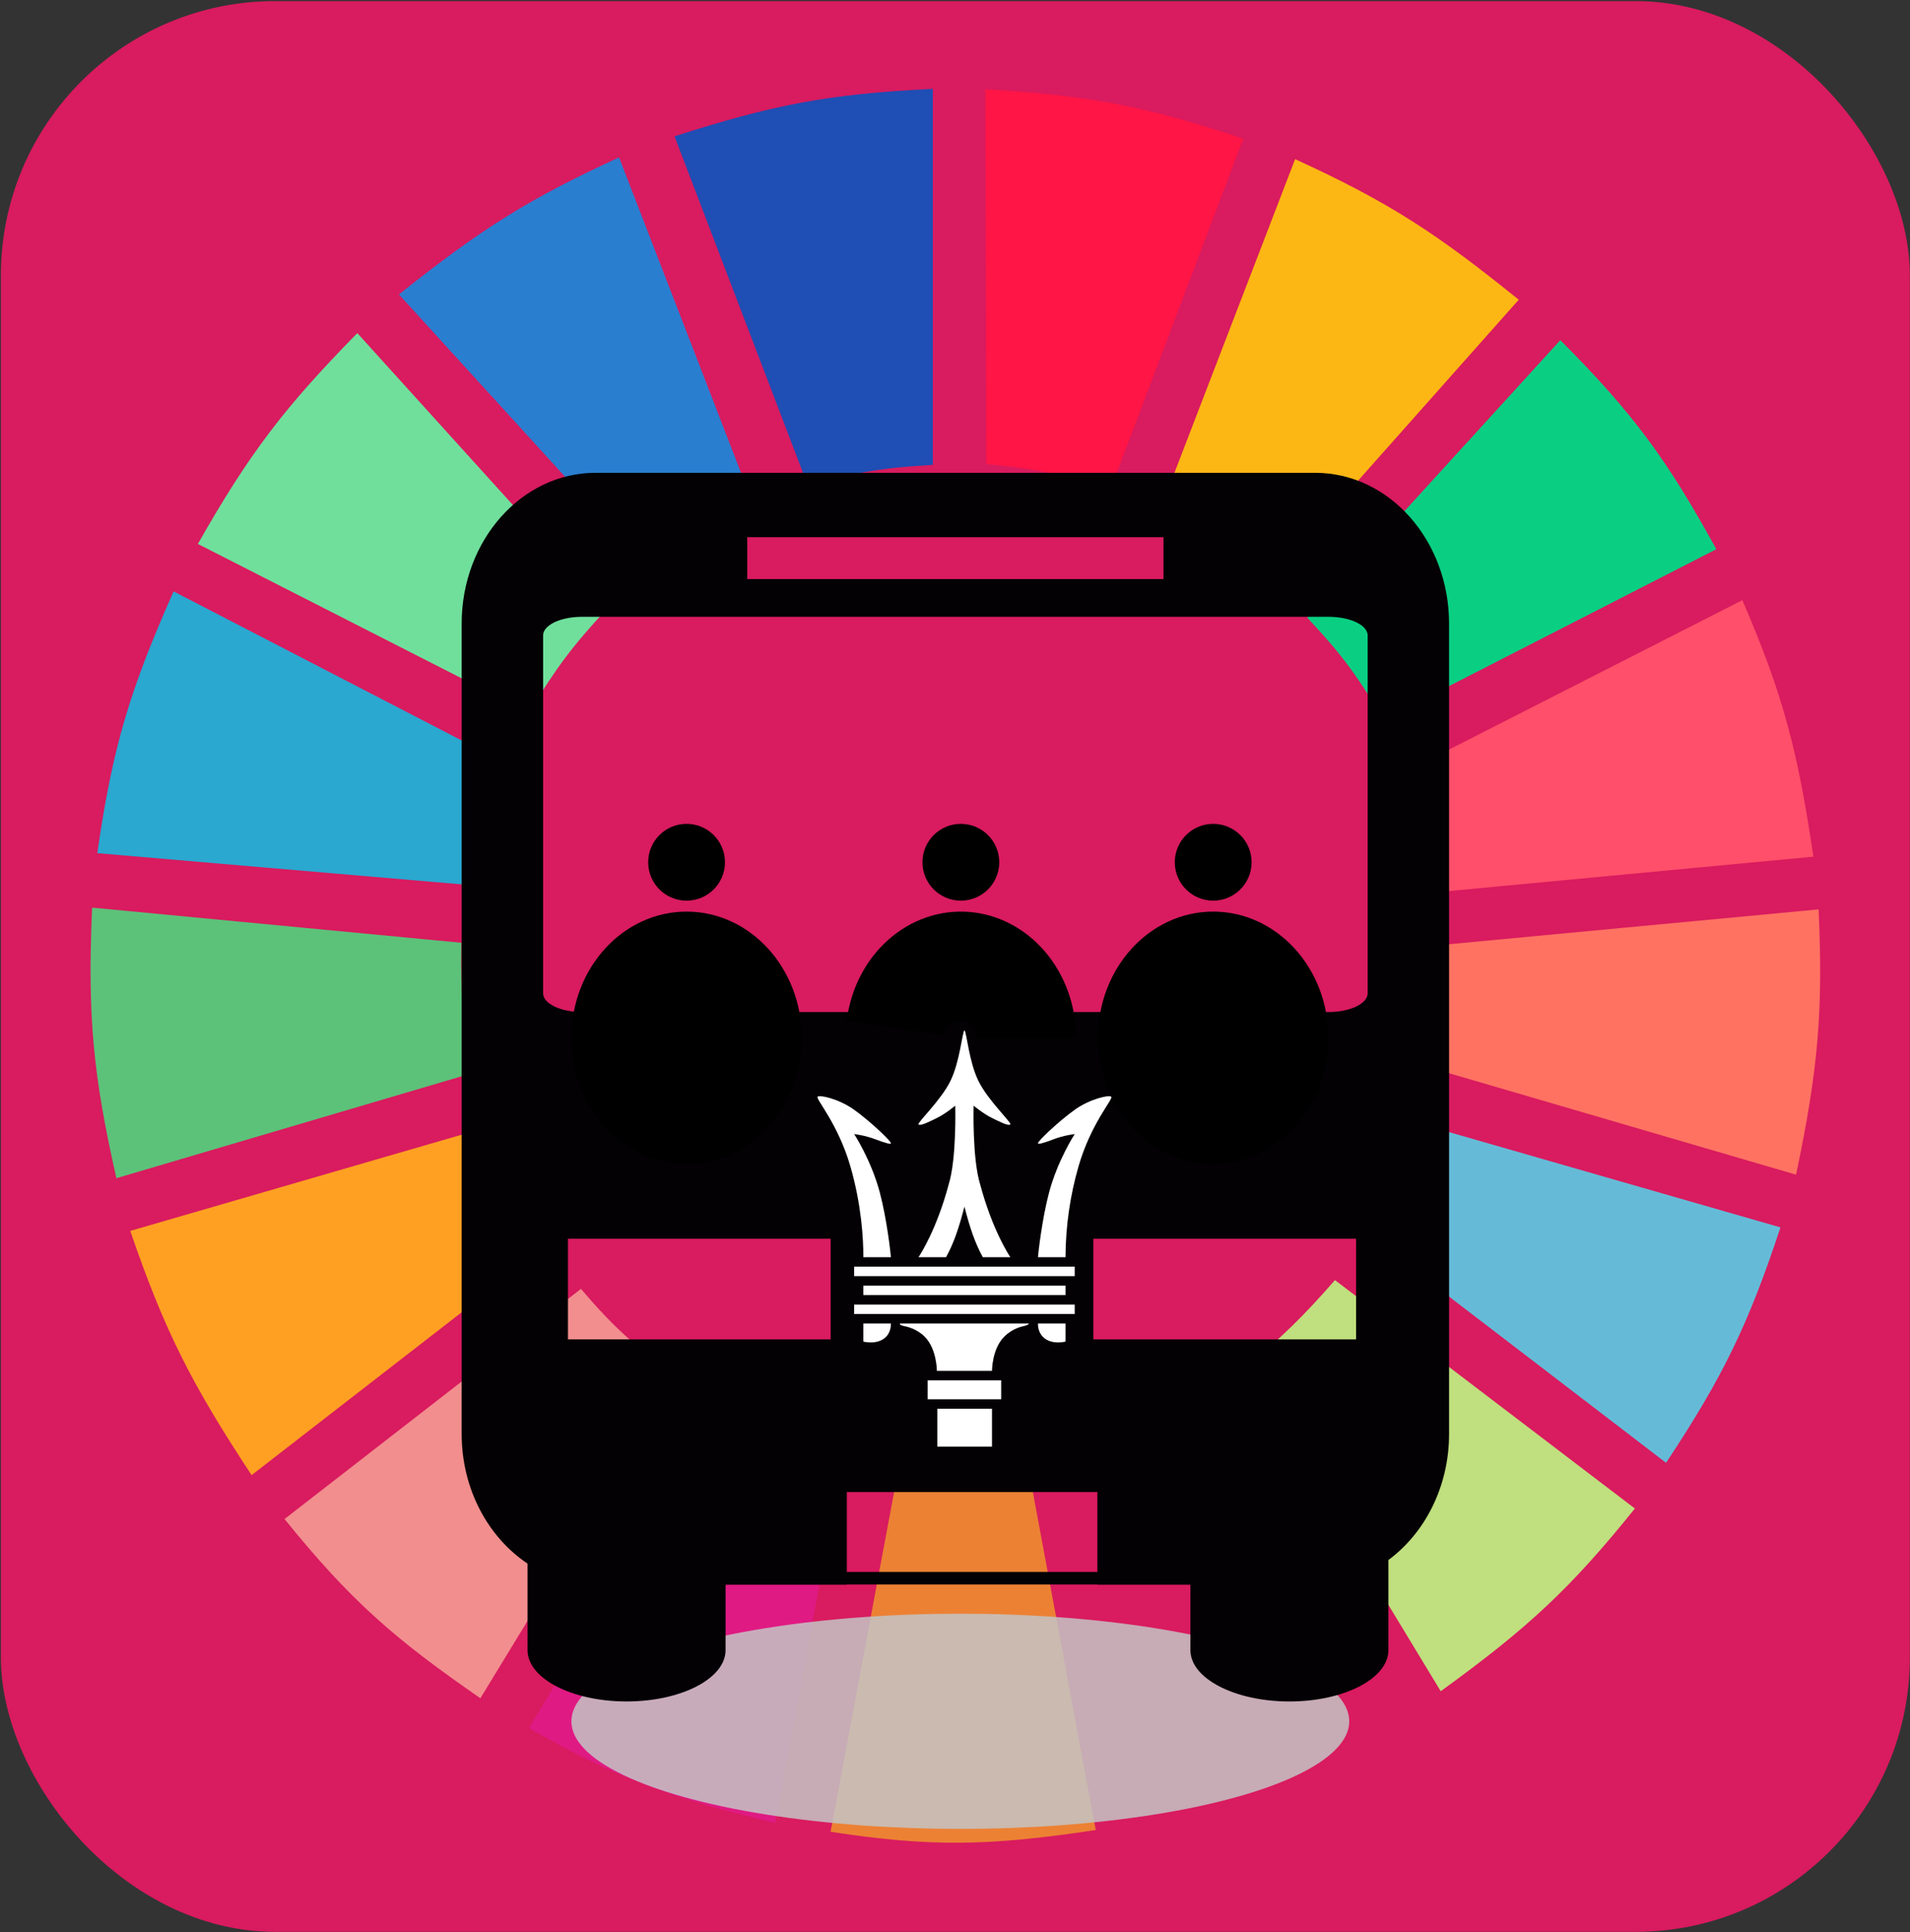 <svg width="686" height="694" viewBox="0 0 686 694" fill="none" xmlns="http://www.w3.org/2000/svg">
<rect x="0" y="0" width="686" height="694" fill="#333333" stroke="none"/>
<rect x="0.318" y="0.393" width="685.626" height="693.507" rx="98.51" fill="#D91B5F"/>
<path d="M290.213 174.554L242.274 48.97C277.085 37.793 297.241 33.704 335.039 31.931V166.981C317.074 167.988 307.231 169.61 290.213 174.554Z" fill="#1F4EB4"/>
<path d="M354.27 166.719L353.902 32.062C390.353 34.269 410.614 37.771 446.531 49.843L398.797 175.929C381.668 170.345 371.905 168.284 354.27 166.719Z" fill="#FF1546"/>
<path d="M416.594 183.389L465.155 57.174C499.681 72.927 516.829 84.529 545.468 107.66L455.816 208.632C441.797 197.427 433.413 191.687 416.594 183.389Z" fill="#FDB714"/>
<path d="M469.516 221.885L560.412 122.175C587.077 148.916 598.982 165.558 616.444 197.273L496.909 258.488C487.678 242.992 481.804 234.882 469.516 221.885Z" fill="#0ACF83"/>
<path d="M505.626 276.789L625.784 215.574C640.673 249.965 645.757 270.302 651.31 307.711L517.455 320.333C514.83 302.872 512.238 293.347 505.626 276.789Z" fill="#FF4F6A"/>
<path d="M515.585 384.072C518.582 367.305 519.537 357.561 519.32 339.265L653.175 326.644C654.837 363.33 653.011 384.178 645.082 421.936L515.585 384.072Z" fill="#FF7262"/>
<path d="M491.304 443.393C500.081 428.977 504.214 420.308 509.981 403.635L639.478 440.869C627.891 475.892 618.899 494.409 598.387 525.433L491.304 443.393Z" fill="#65BBD7"/>
<path d="M587.182 541.841L479.476 459.801C467.642 473.296 460.531 480.172 447.102 491.355L517.453 607.473C548.608 584.894 564.055 570.657 587.182 541.841Z" fill="#C0DF7E"/>
<path d="M500.022 618.201L429.67 502.714C414.407 510.427 405.468 514.241 388.58 519.753L413.483 653.541C449.161 644.547 468.121 636.772 500.022 618.201Z" fill="#D91B5F"/>
<path d="M323.209 524.802C340.955 525.964 350.906 525.617 368.657 523.54L393.56 657.328C355.497 663.063 334.582 663.534 298.306 657.959L323.209 524.802Z" fill="#EC8134"/>
<path d="M189.977 620.726L259.706 504.607C275.514 512.876 285.104 516.395 303.286 521.015L278.383 654.804C240.739 645.762 221.154 638.613 189.977 620.726Z" fill="#E01A83"/>
<path d="M102.191 545.627L208.653 462.956C220.524 476.925 228.245 483.589 242.894 494.51L172.543 609.997C141.749 588.712 125.978 575.047 102.191 545.627Z" fill="#F28E8E"/>
<path d="M90.364 529.85C69.188 497.698 59.305 478.665 46.783 442.131L175.035 404.897C181.44 422.147 186.298 431.483 196.202 447.81L90.364 529.85Z" fill="#FFA023"/>
<path d="M41.802 423.198C33.563 386.676 31.331 365.49 33.086 326.013L165.695 338.634C165.357 358.185 166.4 368.348 170.053 385.334L41.802 423.198Z" fill="#5CC279"/>
<path d="M34.954 306.449L167.564 317.809C171.243 300.412 174.001 290.729 180.638 273.633L62.348 212.419C46.626 247.879 40.392 268.409 34.954 306.449Z" fill="#2AA8D0"/>
<path d="M71.064 195.38C89.6 162.746 102.228 146.239 128.342 119.651L217.993 218.73C205.862 231.696 199.743 239.868 189.977 255.963L71.064 195.38Z" fill="#70DF9C"/>
<path d="M233.558 204.846C247.009 194.708 255.101 189.633 270.913 182.127L222.352 56.543C190.752 71.057 173.402 81.683 143.284 105.767L233.558 204.846Z" fill="#2A7ED0"/>
<ellipse cx="344.909" cy="618.277" rx="139.691" ry="38.649" fill="#C4C4C4" fill-opacity="0.85"/>
<path d="M472.352 169.829H213.911C187.362 169.829 165.814 194.089 165.814 223.98V515.048C165.814 534.889 175.34 552.194 189.474 561.637V592.703C189.474 602.892 205.394 611.151 225.031 611.151C244.676 611.151 260.597 602.902 260.597 592.703V569.219H304.142V569.15H394.143V569.219H427.548V592.703C427.548 602.892 443.469 611.151 463.105 611.151C482.741 611.151 498.662 602.902 498.662 592.703V560.343C511.759 550.671 520.449 534.014 520.449 515.048V223.98C520.449 194.089 498.911 169.829 472.352 169.829ZM268.384 192.954H417.879V208H268.384V192.954ZM203.992 481.096V444.925H298.343V481.096H203.992ZM304.142 564.622V535.944H394.143V564.622H304.142ZM487.053 481.096H392.693V444.925H487.053V481.096ZM491.21 356.782C491.21 360.494 484.95 363.509 477.201 363.509H209.062C201.323 363.509 195.062 360.494 195.062 356.782V228.249C195.062 224.528 201.323 221.552 209.062 221.552H477.201C484.95 221.552 491.21 224.528 491.21 228.249V356.782Z" fill="#030104"/>
<path d="M333.185 495.801H359.588V502.605H333.185V495.801Z" fill="white"/>
<path d="M336.64 506.006H356.29V519.614H336.64V506.006Z" fill="white"/>
<path d="M310.085 461.782H382.695V465.184H310.085V461.782Z" fill="white"/>
<path d="M306.779 468.586H385.99V471.988H306.779V468.586Z" fill="white"/>
<path d="M306.779 454.978H385.99V458.38H306.779V454.978Z" fill="white"/>
<path d="M360.675 480.128C356.266 484.51 356.289 492.398 356.289 492.398H336.487C336.487 492.398 336.513 484.51 332.104 480.128C329.037 477.059 325.14 476.423 325.14 476.423C322.681 475.903 323.288 475.556 323.288 475.389H369.494C369.494 475.389 369.775 475.876 367.319 476.423C367.319 476.423 363.732 477.059 360.675 480.128Z" fill="white"/>
<path d="M310.085 475.389H319.986C319.986 479.58 317.25 481.945 313.385 482.176C312.278 482.232 311.169 482.138 310.085 481.897V475.389Z" fill="white"/>
<path d="M310.086 451.577C310.086 444.773 309.403 432.689 305.396 418.868C301.01 403.716 293.029 394.868 293.623 393.969C294.164 393.122 301.181 394.65 306.653 398.528C312.492 402.675 320.41 410.203 319.987 410.713C319.73 411.03 317.961 410.588 314.409 409.23C310.63 407.778 306.785 407.352 306.785 407.352C306.785 407.352 312.852 416.616 315.957 428.202C318.561 437.925 319.914 450.485 319.987 451.577H310.086Z" fill="white"/>
<path d="M382.694 451.576H372.793C372.862 450.484 374.218 437.924 376.822 428.202C379.931 416.615 385.994 407.352 385.994 407.352C385.994 407.352 382.149 407.777 378.37 409.233C374.819 410.59 373.05 411.029 372.793 410.716C372.37 410.206 380.288 402.678 386.126 398.531C391.598 394.653 398.615 393.125 399.156 393.972C399.751 394.87 391.77 403.715 387.384 418.871C384.318 429.487 382.738 440.5 382.694 451.576Z" fill="white"/>
<path d="M382.693 475.389H372.792C372.792 479.577 375.531 481.941 379.393 482.172C380.423 482.234 381.535 482.145 382.693 481.897V475.389Z" fill="white"/>
<path d="M352.048 425.463C349.14 416.125 349.688 397.146 349.688 397.146C349.688 397.146 353.147 400.058 356.371 401.613C358.372 402.582 362.368 404.691 362.887 403.844C363.286 403.164 354.777 395.149 351.437 388.311C348.002 381.321 347.236 370.999 346.388 370.033C345.539 370.999 344.777 381.321 341.338 388.311C337.998 395.149 329.486 403.164 329.889 403.844C330.407 404.691 334.404 402.582 336.404 401.613C339.628 400.058 343.087 397.146 343.087 397.146C343.087 397.146 343.638 416.125 340.727 425.463C336.486 441.37 330.618 450.531 329.886 451.576H339.787C342.586 446.507 344.434 440.982 346.388 433.42C348.342 440.986 350.19 446.51 352.989 451.576H362.89C362.16 450.531 356.289 441.37 352.048 425.463Z" fill="white"/>
<ellipse cx="246.592" cy="372.758" rx="41.374" ry="45.314" fill="black"/>
<circle cx="246.592" cy="309.712" r="13.791" fill="black"/>
<ellipse cx="435.73" cy="372.758" rx="41.374" ry="45.314" fill="black"/>
<circle cx="435.731" cy="309.712" r="13.791" fill="black"/>
<circle cx="345.102" cy="309.712" r="13.791" fill="black"/>
<path d="M386.476 372.758C386.476 361.279 382.498 350.228 375.345 341.836C368.193 333.445 358.4 328.34 347.943 327.551C337.487 326.763 327.147 330.35 319.012 337.589C310.878 344.827 305.554 355.177 304.118 366.548L339.451 371.902C339.649 370.334 340.383 368.907 341.504 367.909C342.626 366.911 344.052 366.416 345.493 366.525C346.935 366.634 348.285 367.338 349.272 368.495C350.258 369.652 350.806 371.176 350.806 372.758H386.476Z" fill="black"/>
</svg>
